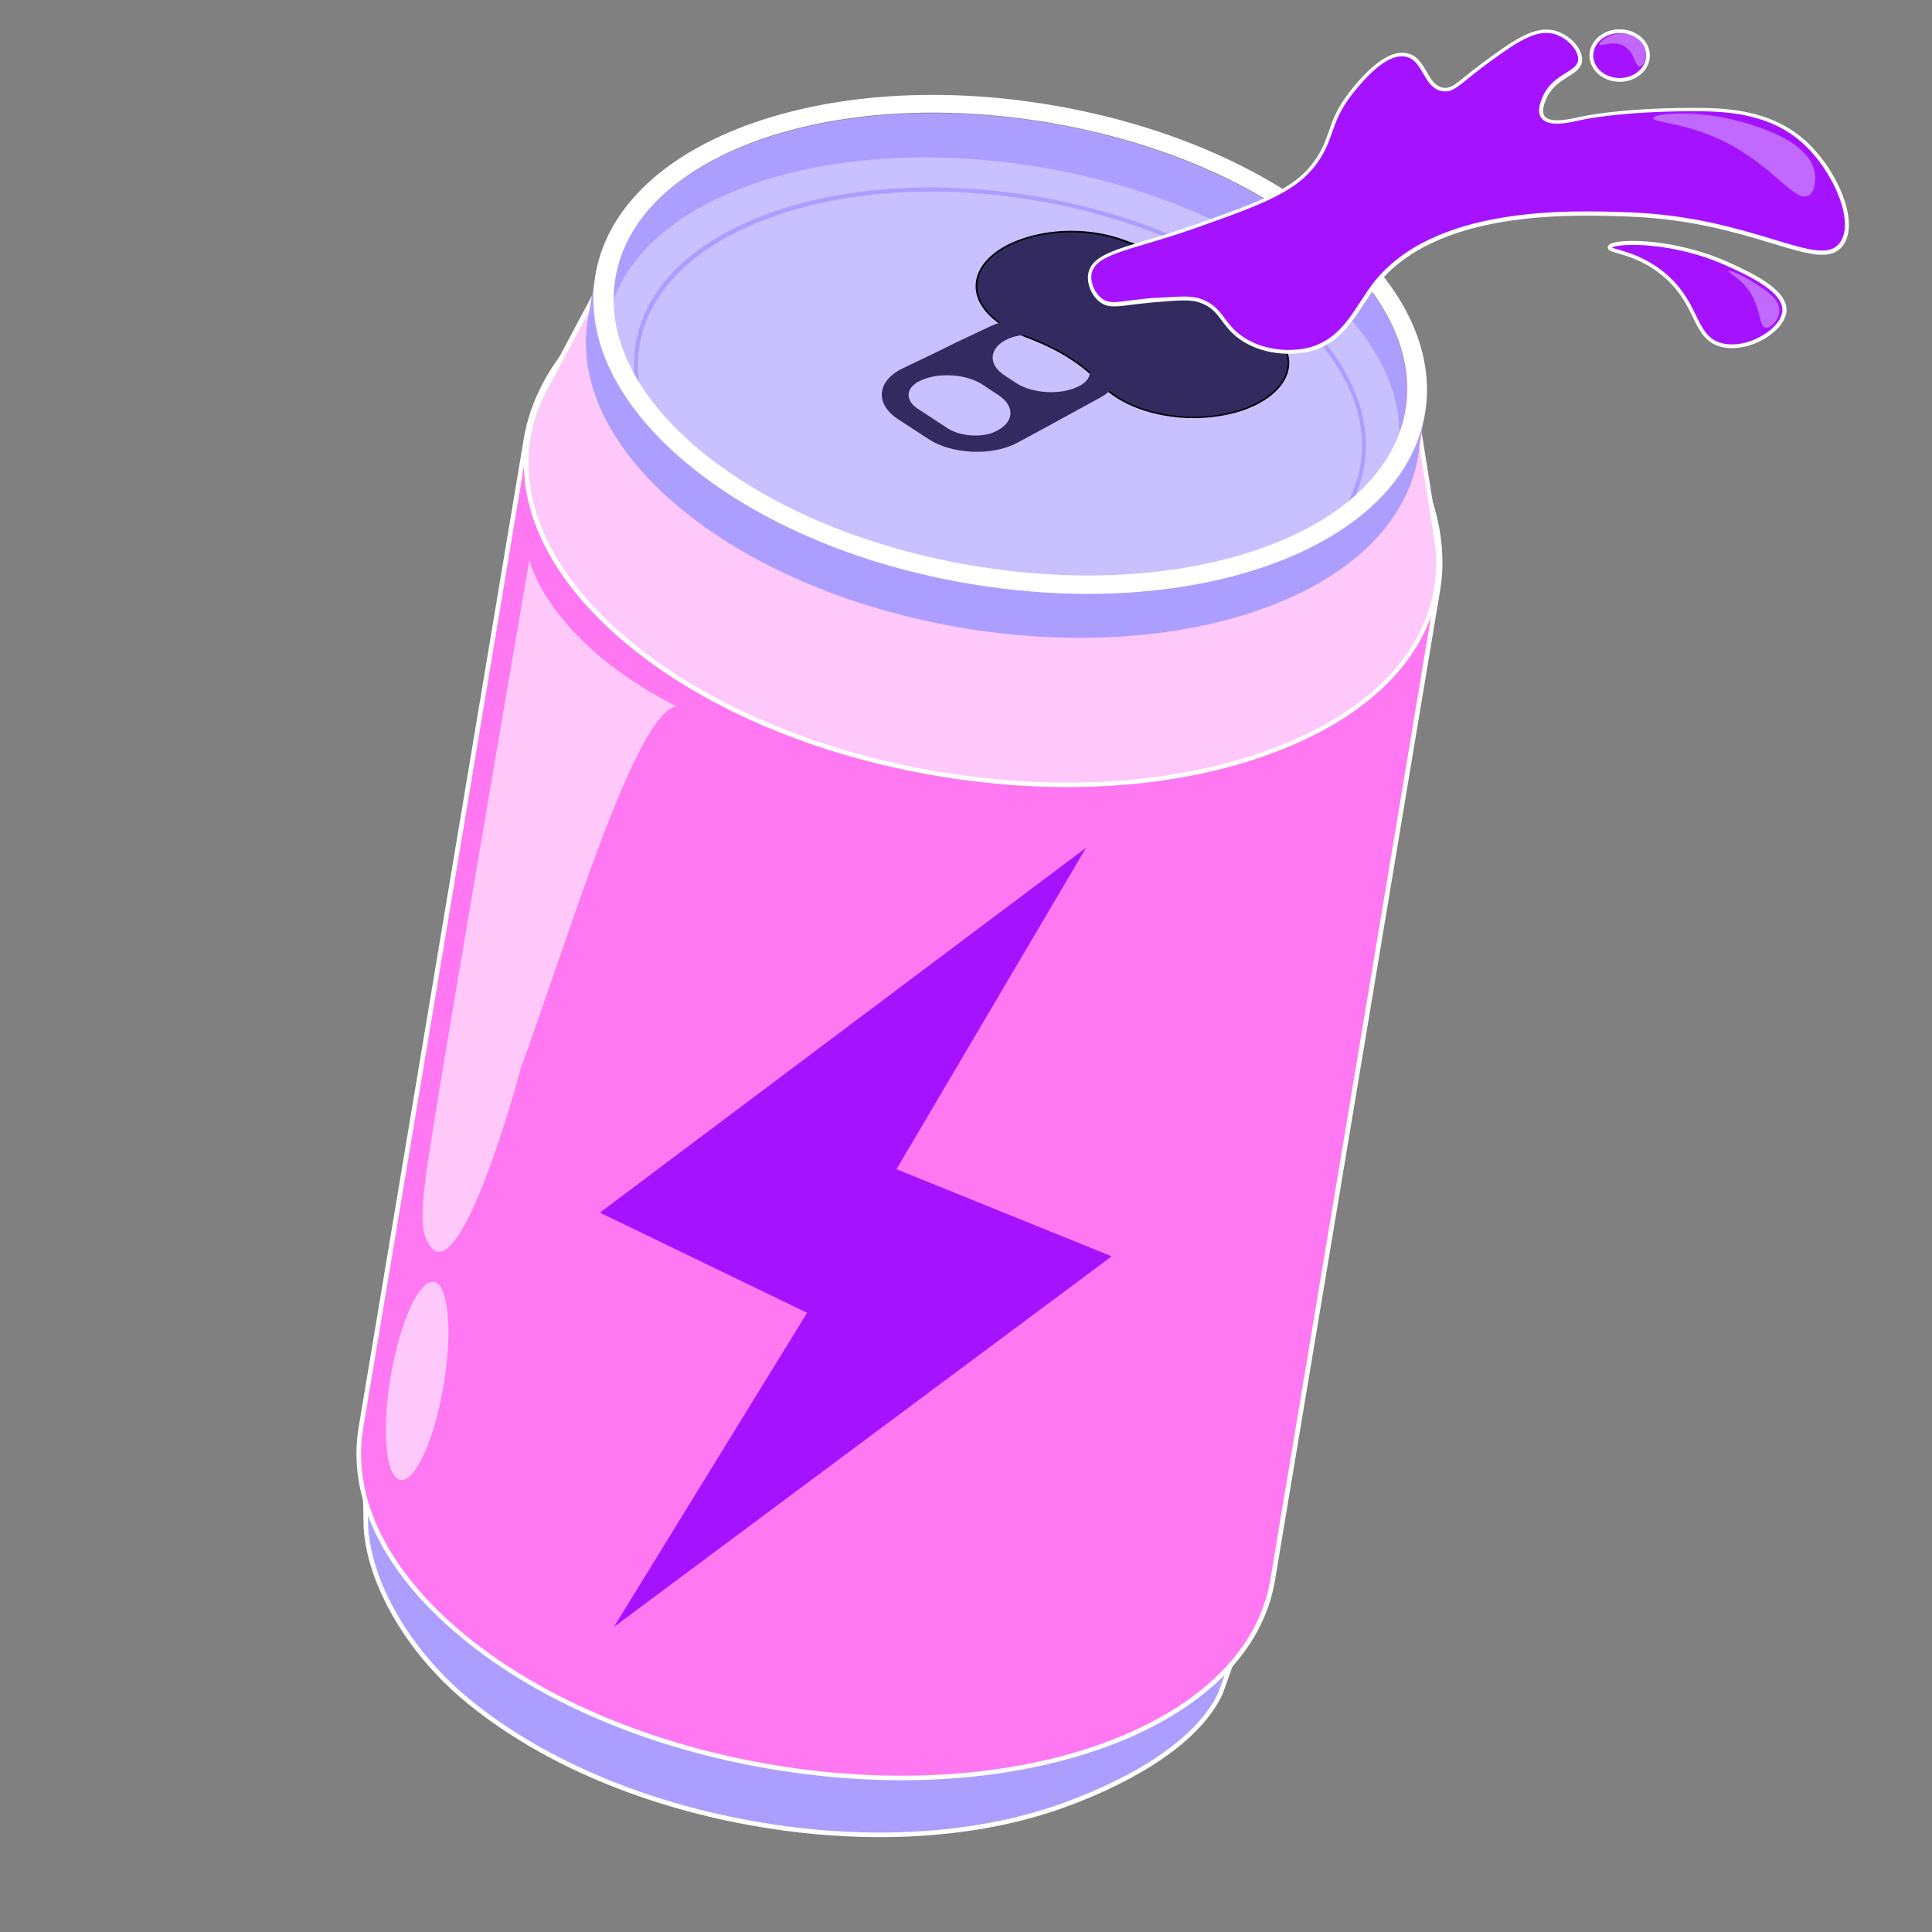 <svg width="64" height="64" viewBox="0 0 64 64" fill="none" xmlns="http://www.w3.org/2000/svg">
<rect x="0" y="0" width="64" height="64" fill="#808080" stroke="none"/>
<path d="M12.066 47.927C12.026 47.46 12.036 46.992 12.127 46.555C12.524 44.403 14.344 42.508 17.536 41.366C20.729 40.23 24.665 40.084 28.451 40.768C32.237 41.457 35.872 42.975 38.451 45.157C41.035 47.344 42.066 49.762 41.668 51.914C41.623 52.125 41.588 52.336 41.558 52.557C41.553 52.598 41.548 52.633 41.543 52.673C41.517 52.854 41.492 53.035 41.457 53.226L40.437 56.077C40.085 56.851 39.381 57.57 38.456 58.203C37.531 58.837 36.389 59.385 35.168 59.822C32.156 60.898 28.431 61.034 24.846 60.385C21.262 59.737 17.823 58.299 15.374 56.238C13.404 54.569 12.232 52.316 12.122 50.607L12.066 47.927Z" fill="#AC9EFF"/>
<path d="M29.14 60.858C27.742 60.858 26.289 60.727 24.831 60.461C21.081 59.782 17.707 58.304 15.324 56.293C13.449 54.709 12.162 52.477 12.046 50.607L11.991 47.927C11.951 47.409 11.971 46.947 12.051 46.54C12.473 44.262 14.414 42.402 17.511 41.296C20.613 40.19 24.504 39.979 28.466 40.698C32.428 41.417 35.992 42.98 38.501 45.107C41.014 47.233 42.166 49.657 41.743 51.934C41.693 52.155 41.663 52.377 41.633 52.573L41.618 52.688C41.593 52.869 41.568 53.055 41.532 53.241L41.527 53.256L40.502 56.112C40.155 56.866 39.481 57.59 38.496 58.269C37.606 58.877 36.465 59.445 35.193 59.898C33.403 60.536 31.337 60.858 29.14 60.858ZM23.916 40.431C21.613 40.431 19.442 40.768 17.561 41.442C14.515 42.528 12.614 44.348 12.202 46.57C12.121 46.967 12.101 47.419 12.142 47.917V47.927L12.197 50.602C12.313 52.427 13.579 54.619 15.425 56.177C17.782 58.168 21.136 59.636 24.861 60.31C28.587 60.989 32.242 60.788 35.147 59.752C36.409 59.299 37.541 58.746 38.415 58.143C39.376 57.484 40.034 56.781 40.366 56.052L41.387 53.211C41.417 53.025 41.442 52.844 41.467 52.673L41.482 52.553C41.512 52.356 41.542 52.125 41.593 51.904C42.005 49.682 40.869 47.309 38.4 45.222C35.912 43.116 32.372 41.562 28.436 40.849C26.902 40.567 25.379 40.431 23.916 40.431Z" fill="white"/>
<path d="M15.706 54.357C13.132 52.236 12.061 49.843 12.428 47.686C12.79 45.529 14.575 43.619 17.702 42.452C23.951 40.109 33.181 41.653 38.33 45.891C40.904 48.013 41.975 50.406 41.608 52.563C41.246 54.719 39.461 56.63 36.334 57.796C30.085 60.139 20.844 58.601 15.706 54.357Z" fill="#E0E0E0"/>
<path d="M18.004 12.81L19.994 9.07C20.738 7.652 22.247 6.435 24.444 5.601C30.326 3.409 39.034 4.857 43.885 8.849C45.705 10.347 46.716 11.986 46.977 13.569L47.646 17.767C47.751 18.361 47.746 18.949 47.646 19.517C47.274 21.754 45.419 23.73 42.191 24.942C35.715 27.365 26.158 25.766 20.824 21.387C18.164 19.195 17.058 16.717 17.43 14.479C17.521 13.896 17.717 13.333 18.004 12.81Z" fill="#BA68C8"/>
<g opacity="0.15">
<path d="M18.004 12.81L19.994 9.07C20.738 7.652 22.247 6.435 24.444 5.601C30.326 3.409 39.034 4.857 43.885 8.849C45.705 10.347 46.716 11.986 46.977 13.569L47.646 17.767C47.751 18.361 47.746 18.949 47.646 19.517C47.274 21.754 45.419 23.73 42.191 24.942C35.715 27.365 26.158 25.766 20.824 21.387C18.164 19.195 17.058 16.717 17.43 14.479C17.521 13.896 17.717 13.333 18.004 12.81Z" fill="white"/>
</g>
<path d="M17.431 14.524C17.803 12.287 19.708 9.904 22.956 8.693C29.416 6.269 38.989 7.868 44.308 12.247C46.967 14.439 48.008 17.325 47.631 19.547C47.404 20.899 42.387 50.979 42.161 52.336C41.789 54.574 39.934 56.549 36.706 57.761C30.231 60.184 20.673 58.586 15.354 54.206C12.695 52.014 11.589 49.536 11.961 47.299C12.182 45.956 17.204 15.877 17.431 14.524Z" fill="#FF77F1"/>
<path d="M29.869 58.973C28.476 58.973 27.033 58.852 25.585 58.611C21.538 57.937 17.888 56.394 15.304 54.262C12.705 52.12 11.488 49.642 11.88 47.284C12.101 45.971 17.079 16.174 17.355 14.509C17.551 13.343 18.139 12.187 19.059 11.171C20.05 10.075 21.387 9.195 22.931 8.617C29.406 6.189 39.019 7.788 44.358 12.187C45.625 13.227 46.6 14.494 47.178 15.857C47.721 17.124 47.902 18.401 47.706 19.562C47.59 20.251 46.223 28.441 44.906 36.359C43.589 44.242 42.347 51.688 42.236 52.351C41.844 54.704 39.888 56.65 36.731 57.836C34.715 58.586 32.362 58.973 29.869 58.973ZM17.506 14.54C17.23 16.199 12.257 45.997 12.031 47.314C11.649 49.617 12.845 52.045 15.399 54.151C19.019 57.133 24.625 58.822 29.864 58.822C32.292 58.822 34.64 58.46 36.676 57.696C39.783 56.529 41.698 54.624 42.08 52.331C42.191 51.668 43.433 44.222 44.75 36.339C46.072 28.421 47.44 20.231 47.55 19.542C47.741 18.411 47.56 17.159 47.032 15.922C46.459 14.585 45.499 13.338 44.252 12.312C38.953 7.939 29.411 6.35 22.981 8.763C21.463 9.331 20.145 10.201 19.17 11.277C18.27 12.272 17.692 13.398 17.506 14.54Z" fill="white"/>
<path d="M18.074 12.85L20.07 9.11C20.803 7.712 22.297 6.506 24.479 5.676C27.4 4.58 31.029 4.394 34.539 4.982C38.048 5.566 41.421 6.923 43.834 8.909C45.644 10.397 46.64 12.021 46.896 13.584L47.565 17.782C47.665 18.366 47.66 18.949 47.565 19.507C47.198 21.709 45.373 23.665 42.16 24.871C38.938 26.078 34.946 26.284 31.09 25.64C27.234 24.997 23.523 23.509 20.869 21.327C18.219 19.145 17.134 16.691 17.5 14.489C17.596 13.916 17.787 13.363 18.074 12.85Z" fill="#FFC8FA"/>
<path d="M35.348 26.073C33.956 26.073 32.523 25.952 31.075 25.71C27.043 25.037 23.398 23.503 20.819 21.382C18.24 19.26 17.033 16.807 17.425 14.474C17.526 13.886 17.722 13.323 18.008 12.805L19.999 9.064C20.763 7.612 22.302 6.41 24.448 5.595C27.294 4.535 30.879 4.283 34.549 4.897C38.224 5.51 41.537 6.913 43.88 8.843C45.629 10.286 46.7 11.915 46.972 13.564L47.64 17.762C47.741 18.345 47.741 18.928 47.64 19.512V19.517C47.253 21.839 45.313 23.765 42.185 24.936C40.179 25.69 37.837 26.073 35.348 26.073ZM18.139 12.885C17.863 13.388 17.671 13.931 17.576 14.504C17.199 16.782 18.385 19.18 20.919 21.266C23.483 23.368 27.098 24.896 31.105 25.565C35.117 26.233 39.033 25.962 42.14 24.8C45.217 23.644 47.123 21.764 47.5 19.497V19.491C47.6 18.928 47.6 18.36 47.5 17.797V17.792L46.831 13.599C46.565 11.991 45.514 10.387 43.794 8.974C41.472 7.058 38.184 5.671 34.534 5.063C30.889 4.454 27.329 4.701 24.509 5.751C22.397 6.551 20.884 7.727 20.14 9.145L18.139 12.885Z" fill="white"/>
<path d="M43.885 8.833C46.308 10.829 47.319 13.086 46.972 15.118C46.625 17.149 44.956 18.954 42.01 20.06C36.133 22.257 27.425 20.804 22.578 16.812C20.155 14.816 19.145 12.559 19.492 10.527C19.839 8.496 21.508 6.691 24.454 5.585C30.341 3.388 39.033 4.841 43.885 8.833Z" fill="#BA68C8"/>
<path d="M17.536 18.541C17.536 18.541 15.505 30.326 14.549 36.133C13.961 39.717 13.795 40.728 14.283 41.321C15.168 42.387 16.731 37.329 17.259 35.364C18.913 30.829 21.05 23.639 22.407 23.398C18.104 21.201 17.536 18.541 17.536 18.541Z" fill="#FFC8F9"/>
<path d="M25.017 5.359C22.237 6.405 20.633 8.109 20.311 10.045C19.984 11.965 20.934 14.107 23.242 15.987C27.837 19.773 36.072 21.145 41.653 19.054C44.433 18.008 46.037 16.304 46.358 14.368C46.685 12.448 45.735 10.306 43.428 8.426C38.827 4.645 30.592 3.273 25.017 5.359Z" fill="#C9C0FF"/>
<path d="M31.98 20.336C28.893 19.829 25.927 18.627 23.79 16.898C21.719 15.208 20.759 13.258 21.055 11.398C21.372 9.537 22.91 8.009 25.424 7.084C30.572 5.194 38.209 6.465 42.462 9.929C44.534 11.619 45.494 13.569 45.197 15.43C44.88 17.29 43.342 18.818 40.828 19.743C38.259 20.703 35.067 20.859 31.98 20.336ZM25.474 7.225C23.021 8.13 21.493 9.623 21.186 11.438C20.879 13.248 21.84 15.153 23.876 16.802C28.099 20.236 35.67 21.503 40.773 19.628C43.226 18.723 44.755 17.229 45.062 15.414C45.368 13.604 44.408 11.699 42.372 10.05C38.164 6.596 30.577 5.334 25.474 7.225Z" fill="#AC9EFF"/>
<path d="M19.723 9.11L19.477 10.573C19.13 12.604 20.14 14.861 22.563 16.857C27.41 20.849 36.108 22.302 41.995 20.105C44.941 18.999 46.61 17.194 46.957 15.163L47.203 13.7C46.856 15.731 45.187 17.536 42.241 18.642C36.364 20.839 27.656 19.386 22.81 15.394C20.387 13.403 19.396 11.141 19.723 9.11Z" fill="#AC9EFF"/>
<path d="M43.593 7.763C38.958 4.042 30.673 2.66 25.072 4.676C22.272 5.691 20.683 7.345 20.372 9.236C20.331 9.472 20.311 9.723 20.316 9.97C20.874 8.381 22.403 7.008 24.826 6.139C30.411 4.128 38.692 5.51 43.332 9.226C45.348 10.845 46.343 12.639 46.354 14.329C46.439 14.087 46.494 13.851 46.535 13.615C46.871 11.704 45.896 9.613 43.593 7.763Z" fill="#AC9EFF"/>
<path d="M41.879 18.209C44.695 17.189 46.313 15.515 46.63 13.589C46.952 11.679 45.967 9.562 43.639 7.682C41.306 5.812 38.063 4.535 34.705 3.972C31.347 3.414 27.868 3.569 25.057 4.58C22.242 5.6 20.628 7.29 20.306 9.2C19.985 11.111 20.97 13.227 23.298 15.107C25.63 16.978 28.873 18.255 32.231 18.818C35.595 19.381 39.074 19.225 41.879 18.209ZM24.71 4.243C27.641 3.147 31.271 2.961 34.78 3.549C38.285 4.132 41.658 5.49 44.071 7.476C46.484 9.462 47.47 11.694 47.133 13.69C46.791 15.686 45.152 17.47 42.221 18.571C39.29 19.662 35.66 19.853 32.151 19.265C28.647 18.682 25.273 17.325 22.86 15.339C20.447 13.353 19.462 11.121 19.799 9.125C20.14 7.129 21.779 5.339 24.71 4.243Z" fill="white"/>
<path d="M36.032 19.672C34.765 19.672 33.458 19.562 32.136 19.341C28.466 18.727 25.153 17.325 22.81 15.394C20.457 13.458 19.361 11.226 19.723 9.11C20.085 6.988 21.845 5.233 24.685 4.168C27.536 3.107 31.125 2.86 34.791 3.474C38.461 4.087 41.774 5.49 44.117 7.42C46.469 9.356 47.565 11.588 47.203 13.705C46.841 15.826 45.082 17.581 42.241 18.647C40.421 19.326 38.29 19.672 36.032 19.672ZM24.735 4.313C21.95 5.359 20.226 7.074 19.874 9.14C19.522 11.201 20.603 13.383 22.91 15.283C25.233 17.199 28.521 18.587 32.166 19.195C35.806 19.798 39.365 19.557 42.191 18.501C44.976 17.455 46.701 15.741 47.053 13.675C47.404 11.613 46.324 9.431 44.016 7.531C41.698 5.621 38.41 4.233 34.765 3.62C31.125 3.011 27.561 3.258 24.735 4.313ZM36.047 19.22C34.806 19.22 33.519 19.114 32.221 18.898C28.702 18.31 25.525 16.988 23.262 15.178L23.257 15.173C20.97 13.333 19.899 11.211 20.236 9.195C20.573 7.179 22.277 5.515 25.037 4.515C27.762 3.534 31.201 3.313 34.72 3.901C38.239 4.489 41.427 5.812 43.689 7.627L43.694 7.632C45.977 9.472 47.047 11.593 46.711 13.604C46.379 15.62 44.669 17.284 41.909 18.285C40.185 18.903 38.179 19.22 36.047 19.22ZM23.348 15.047C25.595 16.847 28.752 18.159 32.247 18.742C35.741 19.326 39.154 19.109 41.854 18.139C44.559 17.159 46.228 15.54 46.555 13.579C46.882 11.623 45.831 9.552 43.589 7.747V7.742C41.346 5.947 38.189 4.635 34.695 4.052C31.201 3.469 27.787 3.685 25.087 4.655C22.383 5.636 20.713 7.255 20.387 9.215C20.055 11.176 21.111 13.242 23.348 15.047Z" fill="white"/>
<path d="M32.402 9.14C32.603 8.522 33.317 8.049 34.232 7.823C35.147 7.597 36.248 7.612 37.208 7.964C38.274 8.336 39.265 8.808 40.144 9.366C41.044 9.919 41.763 10.527 42.321 11.176C42.578 11.468 42.688 11.769 42.678 12.061C42.668 12.352 42.538 12.634 42.301 12.88C41.834 13.383 40.959 13.755 39.843 13.816C38.46 13.891 37.113 13.444 36.464 12.714C36.188 12.413 35.836 12.111 35.408 11.84C34.981 11.573 34.504 11.347 34.001 11.161C33.392 10.935 32.925 10.628 32.643 10.276C32.367 9.924 32.271 9.532 32.402 9.14Z" fill="#332B60"/>
<path d="M39.541 13.851C38.274 13.851 37.062 13.418 36.449 12.73C36.157 12.408 35.806 12.116 35.398 11.86C35.001 11.608 34.529 11.382 33.996 11.181C33.392 10.96 32.92 10.648 32.628 10.286C32.337 9.919 32.246 9.517 32.377 9.13C32.568 8.537 33.262 8.039 34.227 7.798C35.207 7.551 36.298 7.607 37.218 7.938C38.294 8.316 39.285 8.788 40.159 9.341C41.034 9.879 41.768 10.492 42.341 11.156C42.593 11.443 42.718 11.749 42.708 12.056C42.698 12.348 42.568 12.639 42.326 12.896C41.824 13.434 40.919 13.78 39.853 13.841C39.747 13.846 39.642 13.851 39.541 13.851ZM35.489 7.697C35.066 7.697 34.644 7.747 34.237 7.848C33.292 8.084 32.613 8.567 32.427 9.145C32.306 9.517 32.392 9.904 32.673 10.256C32.955 10.613 33.422 10.915 34.016 11.136C34.549 11.337 35.026 11.563 35.428 11.82C35.841 12.076 36.198 12.373 36.489 12.7C37.143 13.428 38.49 13.871 39.848 13.796C40.888 13.735 41.798 13.388 42.286 12.865C42.517 12.619 42.643 12.342 42.653 12.061C42.663 11.764 42.542 11.473 42.301 11.196C41.733 10.538 41.004 9.929 40.129 9.391C39.254 8.838 38.269 8.371 37.193 7.994C36.665 7.798 36.077 7.697 35.489 7.697Z" fill="black"/>
<path d="M33.694 14.67L34.7 14.127L35.349 13.77L36.434 13.177C37.229 12.755 37.244 12.011 36.48 11.528L35.655 10.995C34.886 10.498 33.624 10.417 32.795 10.814L31.648 11.357L30.965 11.694L29.904 12.202C29.034 12.624 28.974 13.393 29.773 13.901L30.759 14.545C31.533 15.052 32.87 15.113 33.694 14.67ZM35.766 12.78C35.188 13.092 34.232 13.056 33.664 12.69L33.282 12.438C32.714 12.071 32.759 11.523 33.373 11.236C33.83 11.015 34.534 11.056 34.951 11.327L35.776 11.86C36.218 12.152 36.203 12.549 35.766 12.78ZM33.071 13.087C33.619 13.444 33.604 13.966 33.036 14.263L33.021 14.268C32.81 14.394 32.508 14.439 32.201 14.424C31.9 14.409 31.613 14.329 31.392 14.188L30.407 13.544C30.185 13.403 30.09 13.232 30.1 13.056C30.11 12.88 30.251 12.725 30.477 12.614L30.492 12.609C31.08 12.328 31.99 12.388 32.533 12.73L33.071 13.087Z" fill="#332B60"/>
<path d="M14.695 45.893C15.002 44.081 14.857 42.545 14.373 42.463C13.888 42.381 13.247 43.784 12.94 45.596C12.634 47.409 12.778 48.944 13.263 49.026C13.747 49.108 14.389 47.706 14.695 45.893Z" fill="#FFC8FA"/>
<path d="M19.873 40.17L35.977 28.084L29.697 38.732L36.826 41.617L20.336 53.895L26.736 43.488L19.873 40.17Z" fill="#A512FF"/>
<path d="M39.662 7.481C37.52 8.245 36.253 8.33 36.112 9.059C36.052 9.381 36.228 9.763 36.474 9.954C36.796 10.195 37.143 10.044 38.164 9.954C39.013 9.884 39.441 9.843 39.767 9.964C40.512 10.23 40.456 10.794 41.22 11.261C41.934 11.699 42.814 11.729 43.402 11.568C44.529 11.266 44.951 10.2 45.524 9.446C47.5 6.862 52.065 7.028 53.955 7.098C58.138 7.249 60.26 9.029 60.989 8.099C61.562 7.375 60.792 5.6 59.732 4.665C58.54 3.619 56.982 3.624 56.036 3.624C53.648 3.629 52.442 3.906 52.442 3.906C52.085 3.986 51.331 4.177 51.12 3.876C50.989 3.69 51.115 3.388 51.165 3.262C51.487 2.488 52.291 2.468 52.351 2.016C52.397 1.659 51.964 1.196 51.497 1.07C50.838 0.894 50.139 1.407 49.169 2.121C48.349 2.719 48.163 3.026 47.801 2.966C47.213 2.87 47.223 1.98 46.62 1.83C45.881 1.644 45.006 2.77 44.76 3.076C44.046 3.991 44.167 4.439 43.719 5.173C43.056 6.274 41.924 6.676 39.662 7.481Z" fill="#A512FF"/>
<path d="M42.693 11.719C42.216 11.719 41.673 11.613 41.19 11.317C40.823 11.09 40.642 10.844 40.476 10.623C40.29 10.371 40.129 10.16 39.747 10.025C39.431 9.909 39.008 9.949 38.169 10.02C37.887 10.045 37.651 10.075 37.46 10.1C36.947 10.165 36.691 10.195 36.439 10.009C36.158 9.798 35.987 9.386 36.052 9.054C36.158 8.506 36.836 8.3 37.968 7.963C38.45 7.818 39.003 7.652 39.637 7.425C41.884 6.626 43.01 6.224 43.664 5.148C43.845 4.851 43.93 4.605 44.021 4.344C44.151 3.971 44.282 3.589 44.709 3.041C45.468 2.071 46.117 1.644 46.63 1.769C46.957 1.85 47.112 2.121 47.263 2.383C47.404 2.629 47.54 2.86 47.806 2.906C48.032 2.941 48.188 2.815 48.535 2.534C48.686 2.408 48.877 2.257 49.123 2.076C50.109 1.352 50.818 0.834 51.507 1.015C52.019 1.151 52.457 1.644 52.406 2.031C52.376 2.272 52.175 2.398 51.939 2.544C51.677 2.71 51.381 2.896 51.215 3.293C51.165 3.408 51.054 3.685 51.165 3.846C51.346 4.102 52.034 3.941 52.371 3.866L52.422 3.856C52.432 3.851 53.663 3.579 56.031 3.574C56.981 3.574 58.565 3.569 59.772 4.63C60.848 5.575 61.642 7.38 61.039 8.149C60.647 8.647 59.922 8.431 58.726 8.069C57.585 7.722 56.021 7.249 53.95 7.174C52.029 7.104 47.53 6.943 45.574 9.497C45.443 9.668 45.323 9.854 45.192 10.05C44.76 10.713 44.307 11.402 43.417 11.638C43.216 11.684 42.965 11.719 42.693 11.719ZM39.214 9.823C39.451 9.823 39.627 9.844 39.787 9.904C40.205 10.055 40.381 10.291 40.572 10.547C40.738 10.769 40.909 10.995 41.25 11.206C41.974 11.653 42.854 11.649 43.382 11.508C44.227 11.281 44.664 10.618 45.081 9.969C45.212 9.773 45.333 9.582 45.468 9.406C47.464 6.797 52.009 6.963 53.95 7.033C56.036 7.109 57.61 7.586 58.756 7.933C59.902 8.28 60.591 8.491 60.933 8.059C61.486 7.355 60.697 5.6 59.681 4.711C58.51 3.68 56.956 3.685 56.026 3.685C53.673 3.69 52.457 3.961 52.442 3.961L52.391 3.971C51.979 4.067 51.285 4.228 51.054 3.901C50.903 3.685 51.034 3.363 51.094 3.227C51.275 2.79 51.602 2.584 51.868 2.418C52.085 2.282 52.256 2.177 52.276 1.996C52.316 1.679 51.909 1.237 51.471 1.121C50.843 0.955 50.149 1.463 49.194 2.162C48.953 2.343 48.761 2.493 48.611 2.619C48.244 2.916 48.063 3.067 47.781 3.021C47.454 2.966 47.298 2.7 47.148 2.438C47.002 2.187 46.866 1.955 46.595 1.885C46.132 1.769 45.529 2.182 44.8 3.112C44.388 3.64 44.257 4.017 44.131 4.379C44.041 4.635 43.95 4.897 43.764 5.203C43.086 6.314 41.944 6.722 39.672 7.531C39.033 7.757 38.48 7.923 37.993 8.069C36.907 8.391 36.253 8.587 36.163 9.059C36.107 9.341 36.258 9.708 36.505 9.889C36.716 10.05 36.942 10.02 37.435 9.954C37.626 9.929 37.862 9.899 38.148 9.874C38.616 9.854 38.948 9.823 39.214 9.823Z" fill="white"/>
<path d="M53.653 2.644C54.17 2.644 54.589 2.284 54.589 1.84C54.589 1.396 54.17 1.036 53.653 1.036C53.137 1.036 52.718 1.396 52.718 1.84C52.718 2.284 53.137 2.644 53.653 2.644Z" fill="#A512FF"/>
<path d="M53.653 2.71C53.1 2.71 52.653 2.318 52.653 1.84C52.653 1.362 53.1 0.97 53.653 0.97C54.206 0.97 54.654 1.362 54.654 1.84C54.654 2.323 54.201 2.71 53.653 2.71ZM53.653 1.096C53.171 1.096 52.779 1.428 52.779 1.84C52.779 2.252 53.171 2.584 53.653 2.584C54.136 2.584 54.528 2.252 54.528 1.84C54.528 1.433 54.136 1.096 53.653 1.096Z" fill="white"/>
<path d="M59.108 10.301C59.068 10.975 57.796 11.694 56.941 11.407C56.072 11.116 56.263 10.005 55.041 9.039C54.141 8.331 53.291 8.341 53.316 8.195C53.357 7.974 55.368 7.893 57.268 8.768C57.982 9.095 59.153 9.633 59.108 10.301Z" fill="#A512FF"/>
<path d="M57.374 11.533C57.213 11.533 57.062 11.513 56.926 11.463C56.469 11.307 56.288 10.94 56.077 10.507C55.861 10.065 55.609 9.562 55.011 9.085C54.453 8.642 53.915 8.486 53.593 8.391C53.367 8.325 53.241 8.29 53.261 8.18C53.266 8.139 53.297 8.109 53.347 8.079C53.719 7.883 55.594 7.923 57.303 8.708C58.022 9.039 59.224 9.587 59.179 10.301C59.159 10.588 58.937 10.899 58.57 11.146C58.193 11.402 57.761 11.533 57.374 11.533ZM53.397 8.2C53.437 8.22 53.538 8.25 53.628 8.275C53.96 8.371 54.508 8.532 55.086 8.989C55.71 9.482 55.976 10.025 56.187 10.457C56.394 10.879 56.559 11.211 56.962 11.347C57.399 11.493 58.002 11.377 58.49 11.045C58.822 10.824 59.028 10.543 59.043 10.296C59.083 9.668 57.932 9.14 57.243 8.823C55.413 7.984 53.608 8.059 53.397 8.2Z" fill="white"/>
<path d="M60.119 5.741C60.154 5.978 60.124 6.365 59.907 6.48C59.46 6.727 58.771 5.52 57.152 4.706C55.83 4.042 54.749 4.067 54.764 3.916C54.779 3.766 55.911 3.67 57.067 3.891C57.494 3.977 59.943 4.489 60.119 5.741Z" fill="#C169FF"/>
<path d="M54.513 1.679C54.558 1.915 54.443 2.197 54.322 2.207C54.161 2.217 54.161 1.729 53.794 1.523C53.432 1.322 53.01 1.553 52.984 1.478C52.959 1.398 53.362 1.056 53.814 1.111C54.096 1.151 54.453 1.347 54.513 1.679Z" fill="#C169FF"/>
<path d="M58.943 10.311C58.922 10.588 58.671 10.879 58.495 10.854C58.234 10.814 58.364 10.12 57.831 9.492C57.55 9.16 57.233 9.024 57.258 8.984C57.283 8.939 57.706 9.105 58.093 9.356C58.515 9.628 58.968 9.919 58.943 10.311Z" fill="#C169FF"/>
</svg>
